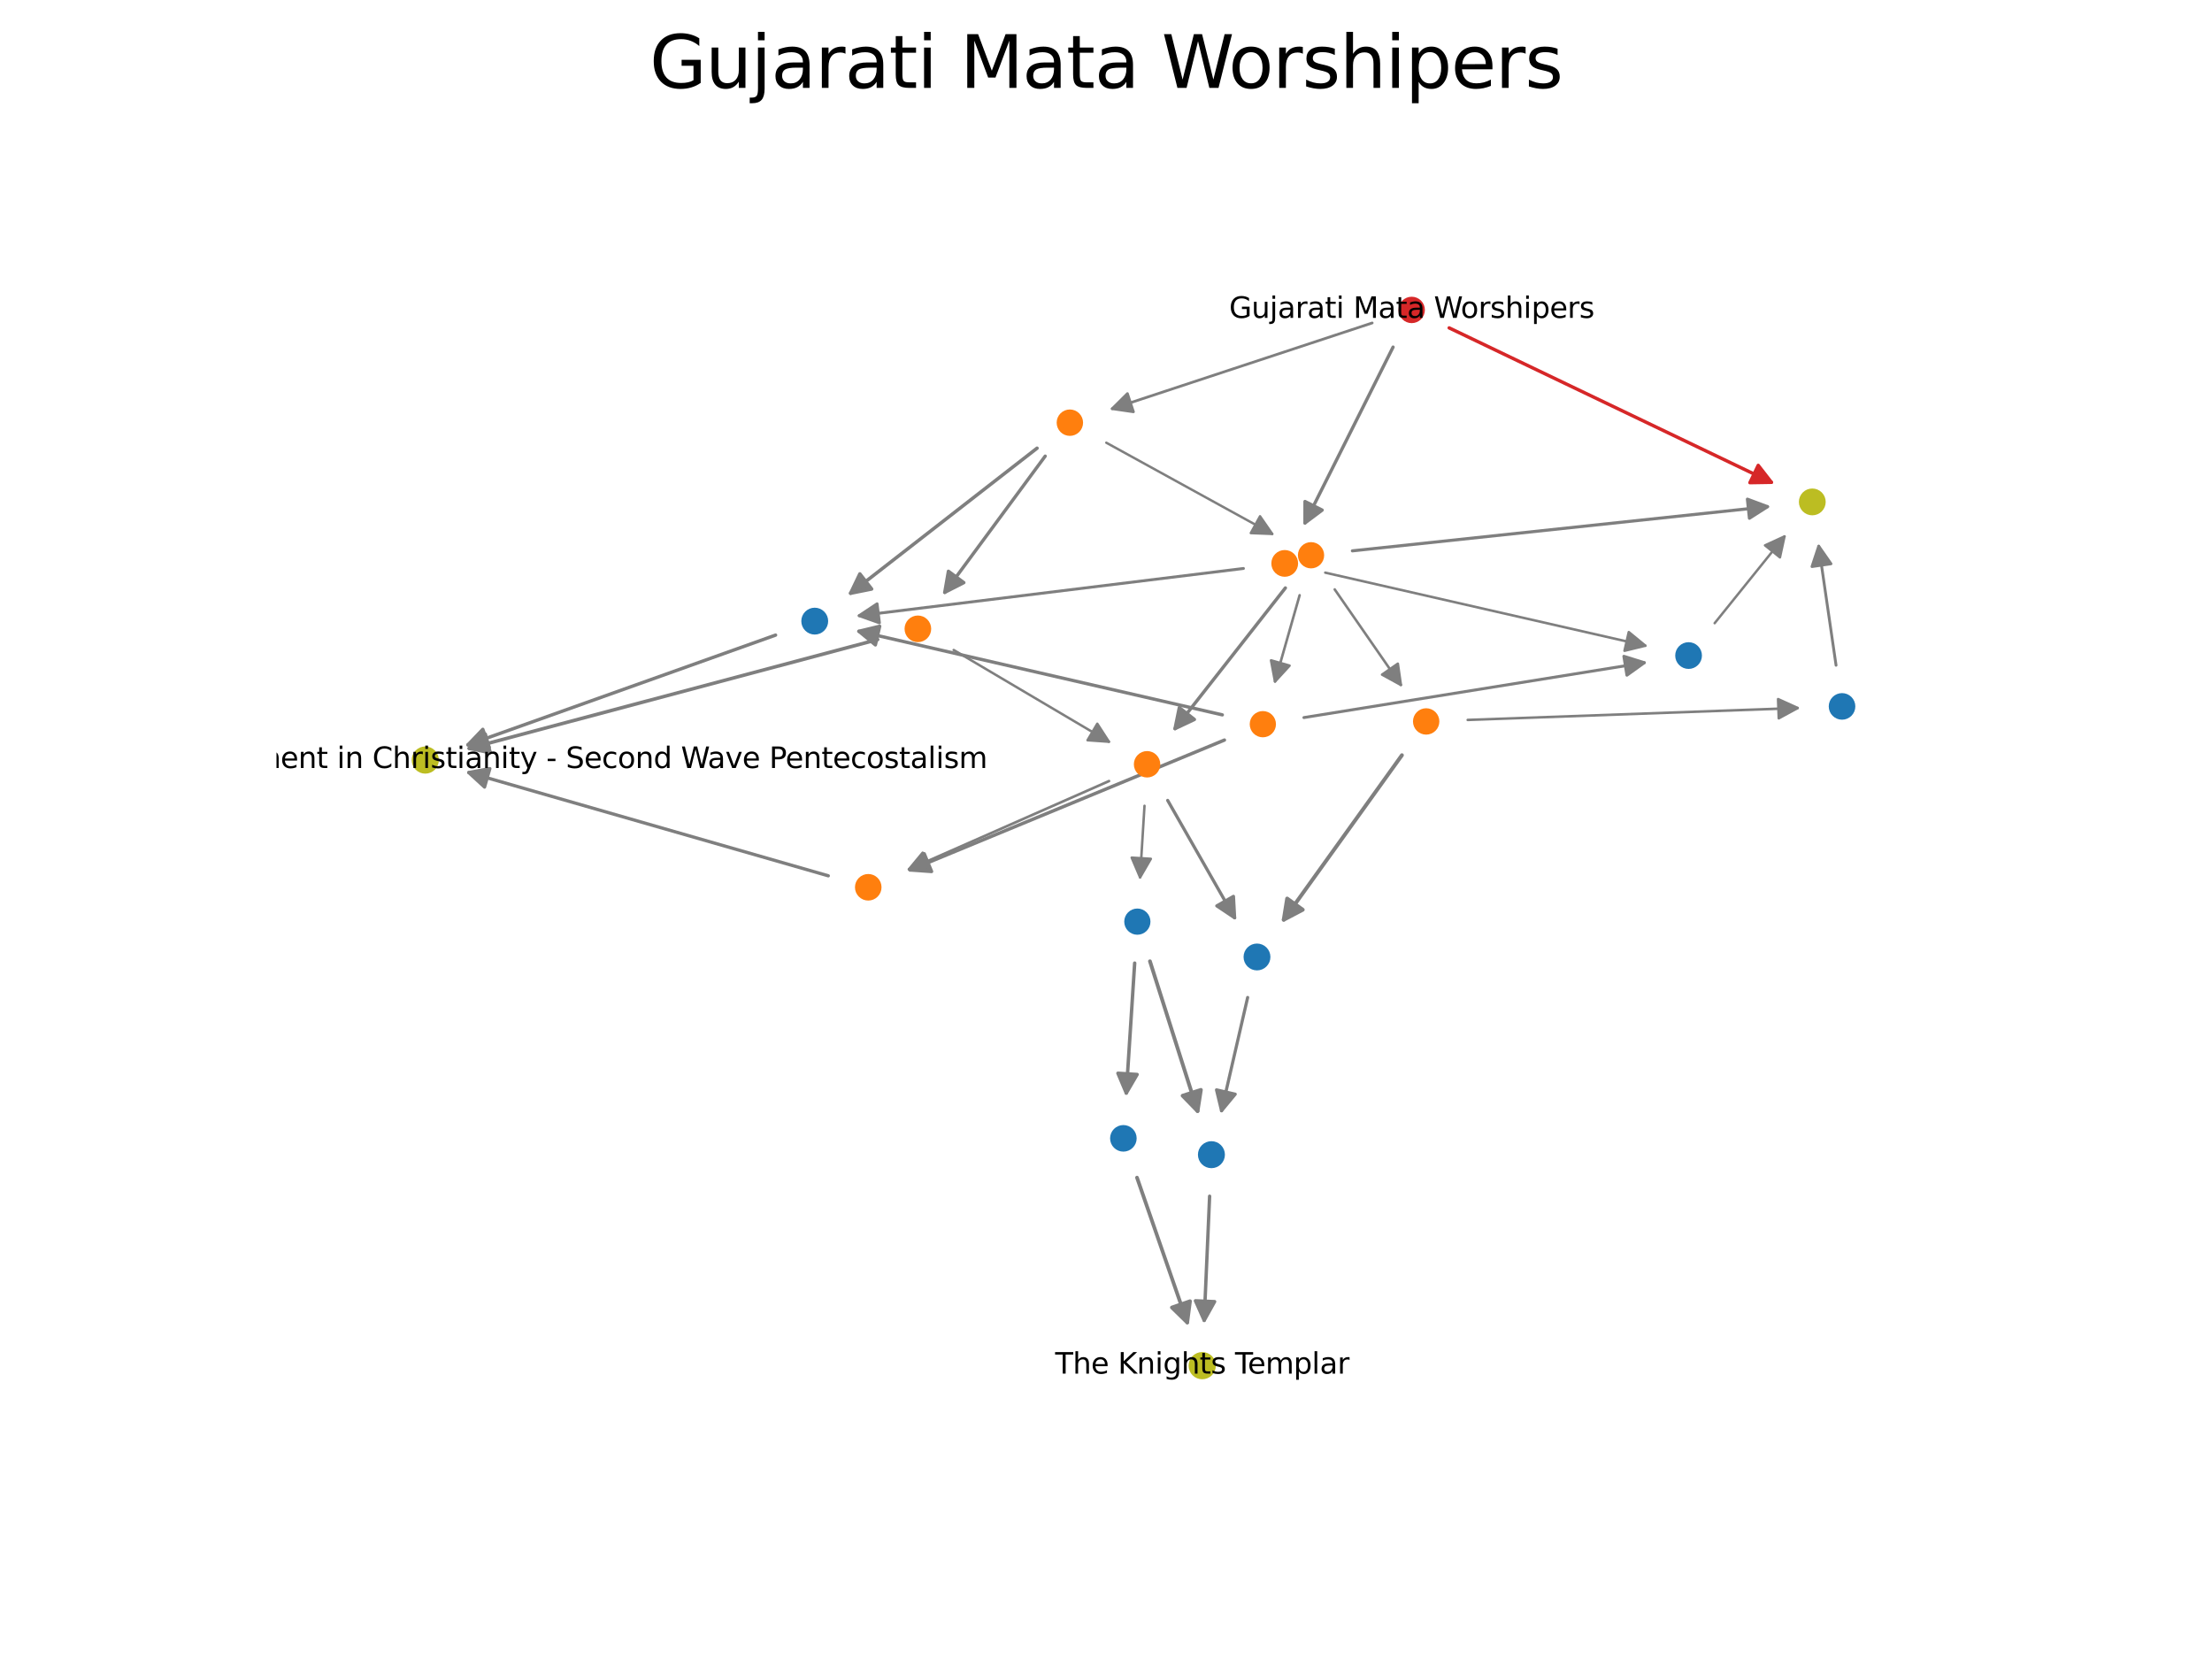 <?xml version="1.0" encoding="utf-8" standalone="no"?>
<!DOCTYPE svg PUBLIC "-//W3C//DTD SVG 1.1//EN"
  "http://www.w3.org/Graphics/SVG/1.1/DTD/svg11.dtd">
<svg xmlns:xlink="http://www.w3.org/1999/xlink" width="460.8pt" height="345.6pt" viewBox="0 0 460.8 345.6" xmlns="http://www.w3.org/2000/svg" version="1.1">
 <defs>
  <style type="text/css">*{stroke-linejoin: round; stroke-linecap: butt}</style>
 </defs>
 <g id="figure_1">
  <g id="patch_1">
   <path d="M 0 345.6 
L 460.8 345.6 
L 460.8 0 
L 0 0 
z
" style="fill: #ffffff"/>
  </g>
  <g id="axes_1">
   <g id="patch_2">
    <path d="M 290.2 72.309 
Q 280.854 90.967 271.85 108.942 
" clip-path="url(#pf3537d633f)" style="fill: none; stroke: #7f7f7f; stroke-width: 0.684; stroke-linecap: round"/>
    <path d="M 275.43 106.262 
L 271.85 108.942 
L 271.853 104.47 
L 275.43 106.262 
z
" clip-path="url(#pf3537d633f)" style="fill: #7f7f7f; stroke: #7f7f7f; stroke-width: 0.684; stroke-linecap: round"/>
   </g>
   <g id="patch_3">
    <path d="M 285.852 67.278 
Q 258.473 76.309 231.693 85.142 
" clip-path="url(#pf3537d633f)" style="fill: none; stroke: #7f7f7f; stroke-width: 0.564; stroke-linecap: round"/>
    <path d="M 236.119 85.789 
L 231.693 85.142 
L 234.866 81.99 
L 236.119 85.789 
z
" clip-path="url(#pf3537d633f)" style="fill: #7f7f7f; stroke: #7f7f7f; stroke-width: 0.564; stroke-linecap: round"/>
   </g>
   <g id="patch_4">
    <path d="M 301.891 68.308 
Q 335.807 84.562 369.012 100.474 
" clip-path="url(#pf3537d633f)" style="fill: none; stroke: #d62728; stroke-width: 0.706; stroke-linecap: round"/>
    <path d="M 366.269 96.942 
L 369.012 100.474 
L 364.541 100.549 
L 366.269 96.942 
z
" clip-path="url(#pf3537d633f)" style="fill: #d62728; stroke: #d62728; stroke-width: 0.706; stroke-linecap: round"/>
   </g>
   <g id="patch_5">
    <path d="M 259.034 118.423 
Q 218.676 123.38 178.987 128.255 
" clip-path="url(#pf3537d633f)" style="fill: none; stroke: #7f7f7f; stroke-width: 0.603; stroke-linecap: round"/>
    <path d="M 183.201 129.752 
L 178.987 128.255 
L 182.713 125.782 
L 183.201 129.752 
z
" clip-path="url(#pf3537d633f)" style="fill: #7f7f7f; stroke: #7f7f7f; stroke-width: 0.603; stroke-linecap: round"/>
   </g>
   <g id="patch_6">
    <path d="M 276.074 119.294 
Q 309.698 126.967 342.757 134.51 
" clip-path="url(#pf3537d633f)" style="fill: none; stroke: #7f7f7f; stroke-width: 0.518; stroke-linecap: round"/>
    <path d="M 339.303 131.671 
L 342.757 134.51 
L 338.413 135.57 
L 339.303 131.671 
z
" clip-path="url(#pf3537d633f)" style="fill: #7f7f7f; stroke: #7f7f7f; stroke-width: 0.518; stroke-linecap: round"/>
   </g>
   <g id="patch_7">
    <path d="M 216.037 93.368 
Q 196.299 108.721 177.195 123.582 
" clip-path="url(#pf3537d633f)" style="fill: none; stroke: #7f7f7f; stroke-width: 0.717; stroke-linecap: round"/>
    <path d="M 181.58 122.704 
L 177.195 123.582 
L 179.124 119.547 
L 181.58 122.704 
z
" clip-path="url(#pf3537d633f)" style="fill: #7f7f7f; stroke: #7f7f7f; stroke-width: 0.717; stroke-linecap: round"/>
   </g>
   <g id="patch_8">
    <path d="M 230.461 92.224 
Q 247.992 101.861 265.03 111.226 
" clip-path="url(#pf3537d633f)" style="fill: none; stroke: #7f7f7f; stroke-width: 0.504; stroke-linecap: round"/>
    <path d="M 262.488 107.546 
L 265.03 111.226 
L 260.561 111.052 
L 262.488 107.546 
z
" clip-path="url(#pf3537d633f)" style="fill: #7f7f7f; stroke: #7f7f7f; stroke-width: 0.504; stroke-linecap: round"/>
   </g>
   <g id="patch_9">
    <path d="M 217.733 95.022 
Q 207.041 109.523 196.806 123.406 
" clip-path="url(#pf3537d633f)" style="fill: none; stroke: #7f7f7f; stroke-width: 0.688; stroke-linecap: round"/>
    <path d="M 200.79 121.373 
L 196.806 123.406 
L 197.57 118.999 
L 200.79 121.373 
z
" clip-path="url(#pf3537d633f)" style="fill: #7f7f7f; stroke: #7f7f7f; stroke-width: 0.688; stroke-linecap: round"/>
   </g>
   <g id="patch_10">
    <path d="M 161.566 132.303 
Q 129.155 143.863 97.482 155.161 
" clip-path="url(#pf3537d633f)" style="fill: none; stroke: #7f7f7f; stroke-width: 0.7; stroke-linecap: round"/>
    <path d="M 101.922 155.701 
L 97.482 155.161 
L 100.578 151.933 
L 101.922 155.701 
z
" clip-path="url(#pf3537d633f)" style="fill: #7f7f7f; stroke: #7f7f7f; stroke-width: 0.7; stroke-linecap: round"/>
   </g>
   <g id="patch_11">
    <path d="M 357.194 129.819 
Q 364.649 120.561 371.747 111.744 
" clip-path="url(#pf3537d633f)" style="fill: none; stroke: #7f7f7f; stroke-width: 0.508; stroke-linecap: round"/>
    <path d="M 367.681 113.606 
L 371.747 111.744 
L 370.796 116.114 
L 367.681 113.606 
z
" clip-path="url(#pf3537d633f)" style="fill: #7f7f7f; stroke: #7f7f7f; stroke-width: 0.508; stroke-linecap: round"/>
   </g>
   <g id="patch_12">
    <path d="M 278.044 122.787 
Q 285.104 132.978 291.829 142.685 
" clip-path="url(#pf3537d633f)" style="fill: none; stroke: #7f7f7f; stroke-width: 0.526; stroke-linecap: round"/>
    <path d="M 291.195 138.258 
L 291.829 142.685 
L 287.907 140.536 
L 291.195 138.258 
z
" clip-path="url(#pf3537d633f)" style="fill: #7f7f7f; stroke: #7f7f7f; stroke-width: 0.526; stroke-linecap: round"/>
   </g>
   <g id="patch_13">
    <path d="M 270.736 123.998 
Q 268.092 133.266 265.611 141.963 
" clip-path="url(#pf3537d633f)" style="fill: none; stroke: #7f7f7f; stroke-width: 0.532; stroke-linecap: round"/>
    <path d="M 268.632 138.665 
L 265.611 141.963 
L 264.785 137.568 
L 268.632 138.665 
z
" clip-path="url(#pf3537d633f)" style="fill: #7f7f7f; stroke: #7f7f7f; stroke-width: 0.532; stroke-linecap: round"/>
   </g>
   <g id="patch_14">
    <path d="M 281.726 114.752 
Q 325.324 110.113 368.205 105.55 
" clip-path="url(#pf3537d633f)" style="fill: none; stroke: #7f7f7f; stroke-width: 0.646; stroke-linecap: round"/>
    <path d="M 364.016 103.985 
L 368.205 105.55 
L 364.439 107.962 
L 364.016 103.985 
z
" clip-path="url(#pf3537d633f)" style="fill: #7f7f7f; stroke: #7f7f7f; stroke-width: 0.646; stroke-linecap: round"/>
   </g>
   <g id="patch_15">
    <path d="M 267.769 122.48 
Q 256.034 137.44 244.778 151.79 
" clip-path="url(#pf3537d633f)" style="fill: none; stroke: #7f7f7f; stroke-width: 0.693; stroke-linecap: round"/>
    <path d="M 248.821 149.877 
L 244.778 151.79 
L 245.673 147.408 
L 248.821 149.877 
z
" clip-path="url(#pf3537d633f)" style="fill: #7f7f7f; stroke: #7f7f7f; stroke-width: 0.693; stroke-linecap: round"/>
   </g>
   <g id="patch_16">
    <path d="M 182.838 133.226 
Q 139.898 144.665 97.743 155.894 
" clip-path="url(#pf3537d633f)" style="fill: none; stroke: #7f7f7f; stroke-width: 0.728; stroke-linecap: round"/>
    <path d="M 102.123 156.797 
L 97.743 155.894 
L 101.093 152.932 
L 102.123 156.797 
z
" clip-path="url(#pf3537d633f)" style="fill: #7f7f7f; stroke: #7f7f7f; stroke-width: 0.728; stroke-linecap: round"/>
   </g>
   <g id="patch_17">
    <path d="M 198.667 135.404 
Q 215.085 145.106 231.012 154.519 
" clip-path="url(#pf3537d633f)" style="fill: none; stroke: #7f7f7f; stroke-width: 0.51; stroke-linecap: round"/>
    <path d="M 228.585 150.762 
L 231.012 154.519 
L 226.55 154.205 
L 228.585 150.762 
z
" clip-path="url(#pf3537d633f)" style="fill: #7f7f7f; stroke: #7f7f7f; stroke-width: 0.51; stroke-linecap: round"/>
   </g>
   <g id="patch_18">
    <path d="M 305.75 149.976 
Q 340.412 148.723 374.479 147.491 
" clip-path="url(#pf3537d633f)" style="fill: none; stroke: #7f7f7f; stroke-width: 0.531; stroke-linecap: round"/>
    <path d="M 370.409 145.637 
L 374.479 147.491 
L 370.554 149.634 
L 370.409 145.637 
z
" clip-path="url(#pf3537d633f)" style="fill: #7f7f7f; stroke: #7f7f7f; stroke-width: 0.531; stroke-linecap: round"/>
   </g>
   <g id="patch_19">
    <path d="M 292.044 157.323 
Q 279.475 174.823 267.426 191.597 
" clip-path="url(#pf3537d633f)" style="fill: none; stroke: #7f7f7f; stroke-width: 0.799; stroke-linecap: round"/>
    <path d="M 271.384 189.515 
L 267.426 191.597 
L 268.135 187.182 
L 271.384 189.515 
z
" clip-path="url(#pf3537d633f)" style="fill: #7f7f7f; stroke: #7f7f7f; stroke-width: 0.799; stroke-linecap: round"/>
   </g>
   <g id="patch_20">
    <path d="M 271.623 149.482 
Q 307.42 143.712 342.545 138.051 
" clip-path="url(#pf3537d633f)" style="fill: none; stroke: #7f7f7f; stroke-width: 0.609; stroke-linecap: round"/>
    <path d="M 338.278 136.713 
L 342.545 138.051 
L 338.915 140.662 
L 338.278 136.713 
z
" clip-path="url(#pf3537d633f)" style="fill: #7f7f7f; stroke: #7f7f7f; stroke-width: 0.609; stroke-linecap: round"/>
   </g>
   <g id="patch_21">
    <path d="M 254.632 148.919 
Q 216.398 140.126 178.912 131.505 
" clip-path="url(#pf3537d633f)" style="fill: none; stroke: #7f7f7f; stroke-width: 0.687; stroke-linecap: round"/>
    <path d="M 182.362 134.351 
L 178.912 131.505 
L 183.259 130.453 
L 182.362 134.351 
z
" clip-path="url(#pf3537d633f)" style="fill: #7f7f7f; stroke: #7f7f7f; stroke-width: 0.687; stroke-linecap: round"/>
   </g>
   <g id="patch_22">
    <path d="M 255.068 154.169 
Q 221.971 167.849 189.602 181.228 
" clip-path="url(#pf3537d633f)" style="fill: none; stroke: #7f7f7f; stroke-width: 0.705; stroke-linecap: round"/>
    <path d="M 194.062 181.548 
L 189.602 181.228 
L 192.534 177.852 
L 194.062 181.548 
z
" clip-path="url(#pf3537d633f)" style="fill: #7f7f7f; stroke: #7f7f7f; stroke-width: 0.705; stroke-linecap: round"/>
   </g>
   <g id="patch_23">
    <path d="M 243.248 166.737 
Q 250.406 179.285 257.198 191.191 
" clip-path="url(#pf3537d633f)" style="fill: none; stroke: #7f7f7f; stroke-width: 0.661; stroke-linecap: round"/>
    <path d="M 256.953 186.726 
L 257.198 191.191 
L 253.478 188.708 
L 256.953 186.726 
z
" clip-path="url(#pf3537d633f)" style="fill: #7f7f7f; stroke: #7f7f7f; stroke-width: 0.661; stroke-linecap: round"/>
   </g>
   <g id="patch_24">
    <path d="M 231.032 162.709 
Q 209.915 172.024 189.355 181.094 
" clip-path="url(#pf3537d633f)" style="fill: none; stroke: #7f7f7f; stroke-width: 0.545; stroke-linecap: round"/>
    <path d="M 193.822 181.309 
L 189.355 181.094 
L 192.208 177.65 
L 193.822 181.309 
z
" clip-path="url(#pf3537d633f)" style="fill: #7f7f7f; stroke: #7f7f7f; stroke-width: 0.545; stroke-linecap: round"/>
   </g>
   <g id="patch_25">
    <path d="M 238.421 167.861 
Q 237.943 175.604 237.5 182.775 
" clip-path="url(#pf3537d633f)" style="fill: none; stroke: #7f7f7f; stroke-width: 0.513; stroke-linecap: round"/>
    <path d="M 239.743 178.906 
L 237.5 182.775 
L 235.75 178.659 
L 239.743 178.906 
z
" clip-path="url(#pf3537d633f)" style="fill: #7f7f7f; stroke: #7f7f7f; stroke-width: 0.513; stroke-linecap: round"/>
   </g>
   <g id="patch_26">
    <path d="M 382.483 138.584 
Q 380.632 125.855 378.875 113.781 
" clip-path="url(#pf3537d633f)" style="fill: none; stroke: #7f7f7f; stroke-width: 0.591; stroke-linecap: round"/>
    <path d="M 377.472 118.027 
L 378.875 113.781 
L 381.43 117.452 
L 377.472 118.027 
z
" clip-path="url(#pf3537d633f)" style="fill: #7f7f7f; stroke: #7f7f7f; stroke-width: 0.591; stroke-linecap: round"/>
   </g>
   <g id="patch_27">
    <path d="M 259.909 207.793 
Q 257.108 219.948 254.472 231.385 
" clip-path="url(#pf3537d633f)" style="fill: none; stroke: #7f7f7f; stroke-width: 0.658; stroke-linecap: round"/>
    <path d="M 257.319 227.936 
L 254.472 231.385 
L 253.422 227.038 
L 257.319 227.936 
z
" clip-path="url(#pf3537d633f)" style="fill: #7f7f7f; stroke: #7f7f7f; stroke-width: 0.658; stroke-linecap: round"/>
   </g>
   <g id="patch_28">
    <path d="M 172.549 182.446 
Q 134.732 171.585 97.647 160.934 
" clip-path="url(#pf3537d633f)" style="fill: none; stroke: #7f7f7f; stroke-width: 0.682; stroke-linecap: round"/>
    <path d="M 100.94 163.961 
L 97.647 160.934 
L 102.044 160.116 
L 100.94 163.961 
z
" clip-path="url(#pf3537d633f)" style="fill: #7f7f7f; stroke: #7f7f7f; stroke-width: 0.682; stroke-linecap: round"/>
   </g>
   <g id="patch_29">
    <path d="M 239.554 200.246 
Q 244.646 216.268 249.475 231.458 
" clip-path="url(#pf3537d633f)" style="fill: none; stroke: #7f7f7f; stroke-width: 0.781; stroke-linecap: round"/>
    <path d="M 250.169 227.04 
L 249.475 231.458 
L 246.357 228.252 
L 250.169 227.04 
z
" clip-path="url(#pf3537d633f)" style="fill: #7f7f7f; stroke: #7f7f7f; stroke-width: 0.781; stroke-linecap: round"/>
   </g>
   <g id="patch_30">
    <path d="M 236.373 200.637 
Q 235.474 214.567 234.627 227.697 
" clip-path="url(#pf3537d633f)" style="fill: none; stroke: #7f7f7f; stroke-width: 0.717; stroke-linecap: round"/>
    <path d="M 236.881 223.834 
L 234.627 227.697 
L 232.889 223.577 
L 236.881 223.834 
z
" clip-path="url(#pf3537d633f)" style="fill: #7f7f7f; stroke: #7f7f7f; stroke-width: 0.717; stroke-linecap: round"/>
   </g>
   <g id="patch_31">
    <path d="M 251.985 249.192 
Q 251.403 262.518 250.856 275.061 
" clip-path="url(#pf3537d633f)" style="fill: none; stroke: #7f7f7f; stroke-width: 0.7; stroke-linecap: round"/>
    <path d="M 253.029 271.152 
L 250.856 275.061 
L 249.032 270.978 
L 253.029 271.152 
z
" clip-path="url(#pf3537d633f)" style="fill: #7f7f7f; stroke: #7f7f7f; stroke-width: 0.7; stroke-linecap: round"/>
   </g>
   <g id="patch_32">
    <path d="M 236.857 245.319 
Q 242.231 260.813 247.325 275.498 
" clip-path="url(#pf3537d633f)" style="fill: none; stroke: #7f7f7f; stroke-width: 0.766; stroke-linecap: round"/>
    <path d="M 247.904 271.063 
L 247.325 275.498 
L 244.125 272.374 
L 247.904 271.063 
z
" clip-path="url(#pf3537d633f)" style="fill: #7f7f7f; stroke: #7f7f7f; stroke-width: 0.766; stroke-linecap: round"/>
   </g>
   <g id="PathCollection_1">
    <path d="M 294.08 66.815 
C 294.677 66.815 295.249 66.578 295.671 66.156 
C 296.093 65.734 296.33 65.161 296.33 64.564 
C 296.33 63.967 296.093 63.395 295.671 62.973 
C 295.249 62.551 294.677 62.314 294.08 62.314 
C 293.483 62.314 292.91 62.551 292.488 62.973 
C 292.066 63.395 291.829 63.967 291.829 64.564 
C 291.829 65.161 292.066 65.734 292.488 66.156 
C 292.91 66.578 293.483 66.815 294.08 66.815 
z
" clip-path="url(#pf3537d633f)" style="fill: #d62728; stroke: #d62728"/>
    <path d="M 267.63 119.655 
C 268.236 119.655 268.818 119.414 269.247 118.985 
C 269.676 118.556 269.917 117.974 269.917 117.367 
C 269.917 116.761 269.676 116.179 269.247 115.75 
C 268.818 115.321 268.236 115.08 267.63 115.08 
C 267.023 115.08 266.441 115.321 266.012 115.75 
C 265.583 116.179 265.342 116.761 265.342 117.367 
C 265.342 117.974 265.583 118.556 266.012 118.985 
C 266.441 119.414 267.023 119.655 267.63 119.655 
z
" clip-path="url(#pf3537d633f)" style="fill: #ff7f0e; stroke: #ff7f0e"/>
    <path d="M 222.872 90.303 
C 223.469 90.303 224.041 90.066 224.463 89.644 
C 224.885 89.222 225.123 88.649 225.123 88.052 
C 225.123 87.455 224.885 86.883 224.463 86.461 
C 224.041 86.038 223.469 85.801 222.872 85.801 
C 222.275 85.801 221.702 86.038 221.28 86.461 
C 220.858 86.883 220.621 87.455 220.621 88.052 
C 220.621 88.649 220.858 89.222 221.28 89.644 
C 221.702 90.066 222.275 90.303 222.872 90.303 
z
" clip-path="url(#pf3537d633f)" style="fill: #ff7f0e; stroke: #ff7f0e"/>
    <path d="M 377.533 106.851 
C 378.142 106.851 378.725 106.61 379.155 106.179 
C 379.585 105.749 379.827 105.166 379.827 104.558 
C 379.827 103.95 379.585 103.366 379.155 102.936 
C 378.725 102.506 378.142 102.265 377.533 102.265 
C 376.925 102.265 376.342 102.506 375.912 102.936 
C 375.482 103.366 375.24 103.95 375.24 104.558 
C 375.24 105.166 375.482 105.749 375.912 106.179 
C 376.342 106.61 376.925 106.851 377.533 106.851 
z
" clip-path="url(#pf3537d633f)" style="fill: #bcbd22; stroke: #bcbd22"/>
    <path d="M 169.724 131.69 
C 170.334 131.69 170.918 131.448 171.349 131.017 
C 171.78 130.586 172.022 130.002 172.022 129.392 
C 172.022 128.783 171.78 128.198 171.349 127.768 
C 170.918 127.337 170.334 127.094 169.724 127.094 
C 169.115 127.094 168.53 127.337 168.099 127.768 
C 167.668 128.198 167.426 128.783 167.426 129.392 
C 167.426 130.002 167.668 130.586 168.099 131.017 
C 168.53 131.448 169.115 131.69 169.724 131.69 
z
" clip-path="url(#pf3537d633f)" style="fill: #1f77b4; stroke: #1f77b4"/>
    <path d="M 351.762 138.849 
C 352.368 138.849 352.949 138.608 353.377 138.18 
C 353.806 137.752 354.046 137.171 354.046 136.565 
C 354.046 135.959 353.806 135.378 353.377 134.95 
C 352.949 134.522 352.368 134.281 351.762 134.281 
C 351.157 134.281 350.576 134.522 350.147 134.95 
C 349.719 135.378 349.478 135.959 349.478 136.565 
C 349.478 137.171 349.719 137.752 350.147 138.18 
C 350.576 138.608 351.157 138.849 351.762 138.849 
z
" clip-path="url(#pf3537d633f)" style="fill: #1f77b4; stroke: #1f77b4"/>
    <path d="M 273.112 117.904 
C 273.705 117.904 274.273 117.668 274.693 117.249 
C 275.112 116.83 275.347 116.261 275.347 115.668 
C 275.347 115.076 275.112 114.507 274.693 114.088 
C 274.273 113.669 273.705 113.433 273.112 113.433 
C 272.519 113.433 271.951 113.669 271.532 114.088 
C 271.112 114.507 270.877 115.076 270.877 115.668 
C 270.877 116.261 271.112 116.83 271.532 117.249 
C 271.951 117.668 272.519 117.904 273.112 117.904 
z
" clip-path="url(#pf3537d633f)" style="fill: #ff7f0e; stroke: #ff7f0e"/>
    <path d="M 191.21 133.271 
C 191.813 133.271 192.391 133.031 192.817 132.605 
C 193.244 132.178 193.483 131.6 193.483 130.997 
C 193.483 130.394 193.244 129.815 192.817 129.389 
C 192.391 128.962 191.813 128.723 191.21 128.723 
C 190.606 128.723 190.028 128.962 189.602 129.389 
C 189.175 129.815 188.936 130.394 188.936 130.997 
C 188.936 131.6 189.175 132.178 189.602 132.605 
C 190.028 133.031 190.606 133.271 191.21 133.271 
z
" clip-path="url(#pf3537d633f)" style="fill: #ff7f0e; stroke: #ff7f0e"/>
    <path d="M 88.59 160.665 
C 89.208 160.665 89.802 160.419 90.239 159.982 
C 90.676 159.544 90.922 158.951 90.922 158.333 
C 90.922 157.714 90.676 157.121 90.239 156.684 
C 89.802 156.246 89.208 156 88.59 156 
C 87.971 156 87.378 156.246 86.941 156.684 
C 86.503 157.121 86.258 157.714 86.258 158.333 
C 86.258 158.951 86.503 159.544 86.941 159.982 
C 87.378 160.419 87.971 160.665 88.59 160.665 
z
" clip-path="url(#pf3537d633f)" style="fill: #bcbd22; stroke: #bcbd22"/>
    <path d="M 297.097 152.537 
C 297.693 152.537 298.265 152.3 298.687 151.879 
C 299.109 151.457 299.346 150.885 299.346 150.289 
C 299.346 149.692 299.109 149.12 298.687 148.699 
C 298.265 148.277 297.693 148.04 297.097 148.04 
C 296.501 148.04 295.929 148.277 295.507 148.699 
C 295.086 149.12 294.849 149.692 294.849 150.289 
C 294.849 150.885 295.086 151.457 295.507 151.879 
C 295.929 152.3 296.501 152.537 297.097 152.537 
z
" clip-path="url(#pf3537d633f)" style="fill: #ff7f0e; stroke: #ff7f0e"/>
    <path d="M 263.073 153.095 
C 263.666 153.095 264.235 152.86 264.654 152.441 
C 265.073 152.022 265.308 151.453 265.308 150.86 
C 265.308 150.267 265.073 149.699 264.654 149.28 
C 264.235 148.861 263.666 148.625 263.073 148.625 
C 262.481 148.625 261.912 148.861 261.493 149.28 
C 261.074 149.699 260.838 150.267 260.838 150.86 
C 260.838 151.453 261.074 152.022 261.493 152.441 
C 261.912 152.86 262.481 153.095 263.073 153.095 
z
" clip-path="url(#pf3537d633f)" style="fill: #ff7f0e; stroke: #ff7f0e"/>
    <path d="M 238.956 161.467 
C 239.553 161.467 240.127 161.23 240.549 160.807 
C 240.972 160.384 241.209 159.811 241.209 159.213 
C 241.209 158.616 240.972 158.042 240.549 157.62 
C 240.127 157.197 239.553 156.959 238.956 156.959 
C 238.358 156.959 237.784 157.197 237.362 157.62 
C 236.939 158.042 236.702 158.616 236.702 159.213 
C 236.702 159.811 236.939 160.384 237.362 160.807 
C 237.784 161.23 238.358 161.467 238.956 161.467 
z
" clip-path="url(#pf3537d633f)" style="fill: #ff7f0e; stroke: #ff7f0e"/>
    <path d="M 383.73 149.427 
C 384.332 149.427 384.91 149.187 385.336 148.762 
C 385.761 148.336 386 147.758 386 147.156 
C 386 146.554 385.761 145.977 385.336 145.551 
C 384.91 145.125 384.332 144.886 383.73 144.886 
C 383.128 144.886 382.551 145.125 382.125 145.551 
C 381.699 145.977 381.46 146.554 381.46 147.156 
C 381.46 147.758 381.699 148.336 382.125 148.762 
C 382.551 149.187 383.128 149.427 383.73 149.427 
z
" clip-path="url(#pf3537d633f)" style="fill: #1f77b4; stroke: #1f77b4"/>
    <path d="M 261.854 201.651 
C 262.463 201.651 263.048 201.409 263.478 200.979 
C 263.909 200.548 264.151 199.963 264.151 199.354 
C 264.151 198.745 263.909 198.161 263.478 197.73 
C 263.048 197.299 262.463 197.057 261.854 197.057 
C 261.245 197.057 260.66 197.299 260.23 197.73 
C 259.799 198.161 259.557 198.745 259.557 199.354 
C 259.557 199.963 259.799 200.548 260.23 200.979 
C 260.66 201.409 261.245 201.651 261.854 201.651 
z
" clip-path="url(#pf3537d633f)" style="fill: #1f77b4; stroke: #1f77b4"/>
    <path d="M 180.871 187.103 
C 181.472 187.103 182.049 186.864 182.474 186.439 
C 182.899 186.014 183.138 185.438 183.138 184.837 
C 183.138 184.235 182.899 183.659 182.474 183.234 
C 182.049 182.809 181.472 182.57 180.871 182.57 
C 180.27 182.57 179.694 182.809 179.269 183.234 
C 178.844 183.659 178.605 184.235 178.605 184.837 
C 178.605 185.438 178.844 186.014 179.269 186.439 
C 179.694 186.864 180.27 187.103 180.871 187.103 
z
" clip-path="url(#pf3537d633f)" style="fill: #ff7f0e; stroke: #ff7f0e"/>
    <path d="M 236.931 194.225 
C 237.522 194.225 238.09 193.99 238.508 193.572 
C 238.927 193.153 239.162 192.586 239.162 191.994 
C 239.162 191.402 238.927 190.835 238.508 190.416 
C 238.09 189.998 237.522 189.763 236.931 189.763 
C 236.339 189.763 235.771 189.998 235.353 190.416 
C 234.934 190.835 234.699 191.402 234.699 191.994 
C 234.699 192.586 234.934 193.153 235.353 193.572 
C 235.771 193.99 236.339 194.225 236.931 194.225 
z
" clip-path="url(#pf3537d633f)" style="fill: #1f77b4; stroke: #1f77b4"/>
    <path d="M 252.362 242.852 
C 252.975 242.852 253.563 242.609 253.996 242.175 
C 254.43 241.742 254.673 241.154 254.673 240.541 
C 254.673 239.928 254.43 239.34 253.996 238.907 
C 253.563 238.473 252.975 238.23 252.362 238.23 
C 251.749 238.23 251.161 238.473 250.728 238.907 
C 250.294 239.34 250.051 239.928 250.051 240.541 
C 250.051 241.154 250.294 241.742 250.728 242.175 
C 251.161 242.609 251.749 242.852 252.362 242.852 
z
" clip-path="url(#pf3537d633f)" style="fill: #1f77b4; stroke: #1f77b4"/>
    <path d="M 234.019 239.404 
C 234.62 239.404 235.197 239.165 235.622 238.74 
C 236.048 238.315 236.287 237.738 236.287 237.136 
C 236.287 236.535 236.048 235.958 235.622 235.533 
C 235.197 235.107 234.62 234.868 234.019 234.868 
C 233.417 234.868 232.84 235.107 232.415 235.533 
C 231.99 235.958 231.751 236.535 231.751 237.136 
C 231.751 237.738 231.99 238.315 232.415 238.74 
C 232.84 239.165 233.417 239.404 234.019 239.404 
z
" clip-path="url(#pf3537d633f)" style="fill: #1f77b4; stroke: #1f77b4"/>
    <path d="M 250.445 286.83 
C 251.065 286.83 251.659 286.583 252.098 286.145 
C 252.536 285.706 252.783 285.112 252.783 284.492 
C 252.783 283.872 252.536 283.277 252.098 282.838 
C 251.659 282.4 251.065 282.154 250.445 282.154 
C 249.825 282.154 249.23 282.4 248.791 282.838 
C 248.353 283.277 248.107 283.872 248.107 284.492 
C 248.107 285.112 248.353 285.706 248.791 286.145 
C 249.23 286.583 249.825 286.83 250.445 286.83 
z
" clip-path="url(#pf3537d633f)" style="fill: #bcbd22; stroke: #bcbd22"/>
   </g>
   <g id="text_1">
    <g clip-path="url(#pf3537d633f)">
     <!-- Gujarati Mata Worshipers -->
     <g transform="translate(256.05 66.22) scale(0.06 -0.06)">
      <defs>
       <path id="DejaVuSans-47" d="M 3809 666 
L 3809 1919 
L 2778 1919 
L 2778 2438 
L 4434 2438 
L 4434 434 
Q 4069 175 3628 42 
Q 3188 -91 2688 -91 
Q 1594 -91 976 548 
Q 359 1188 359 2328 
Q 359 3472 976 4111 
Q 1594 4750 2688 4750 
Q 3144 4750 3555 4637 
Q 3966 4525 4313 4306 
L 4313 3634 
Q 3963 3931 3569 4081 
Q 3175 4231 2741 4231 
Q 1884 4231 1454 3753 
Q 1025 3275 1025 2328 
Q 1025 1384 1454 906 
Q 1884 428 2741 428 
Q 3075 428 3337 486 
Q 3600 544 3809 666 
z
" transform="scale(0.016)"/>
       <path id="DejaVuSans-75" d="M 544 1381 
L 544 3500 
L 1119 3500 
L 1119 1403 
Q 1119 906 1312 657 
Q 1506 409 1894 409 
Q 2359 409 2629 706 
Q 2900 1003 2900 1516 
L 2900 3500 
L 3475 3500 
L 3475 0 
L 2900 0 
L 2900 538 
Q 2691 219 2414 64 
Q 2138 -91 1772 -91 
Q 1169 -91 856 284 
Q 544 659 544 1381 
z
M 1991 3584 
L 1991 3584 
z
" transform="scale(0.016)"/>
       <path id="DejaVuSans-6a" d="M 603 3500 
L 1178 3500 
L 1178 -63 
Q 1178 -731 923 -1031 
Q 669 -1331 103 -1331 
L -116 -1331 
L -116 -844 
L 38 -844 
Q 366 -844 484 -692 
Q 603 -541 603 -63 
L 603 3500 
z
M 603 4863 
L 1178 4863 
L 1178 4134 
L 603 4134 
L 603 4863 
z
" transform="scale(0.016)"/>
       <path id="DejaVuSans-61" d="M 2194 1759 
Q 1497 1759 1228 1600 
Q 959 1441 959 1056 
Q 959 750 1161 570 
Q 1363 391 1709 391 
Q 2188 391 2477 730 
Q 2766 1069 2766 1631 
L 2766 1759 
L 2194 1759 
z
M 3341 1997 
L 3341 0 
L 2766 0 
L 2766 531 
Q 2569 213 2275 61 
Q 1981 -91 1556 -91 
Q 1019 -91 701 211 
Q 384 513 384 1019 
Q 384 1609 779 1909 
Q 1175 2209 1959 2209 
L 2766 2209 
L 2766 2266 
Q 2766 2663 2505 2880 
Q 2244 3097 1772 3097 
Q 1472 3097 1187 3025 
Q 903 2953 641 2809 
L 641 3341 
Q 956 3463 1253 3523 
Q 1550 3584 1831 3584 
Q 2591 3584 2966 3190 
Q 3341 2797 3341 1997 
z
" transform="scale(0.016)"/>
       <path id="DejaVuSans-72" d="M 2631 2963 
Q 2534 3019 2420 3045 
Q 2306 3072 2169 3072 
Q 1681 3072 1420 2755 
Q 1159 2438 1159 1844 
L 1159 0 
L 581 0 
L 581 3500 
L 1159 3500 
L 1159 2956 
Q 1341 3275 1631 3429 
Q 1922 3584 2338 3584 
Q 2397 3584 2469 3576 
Q 2541 3569 2628 3553 
L 2631 2963 
z
" transform="scale(0.016)"/>
       <path id="DejaVuSans-74" d="M 1172 4494 
L 1172 3500 
L 2356 3500 
L 2356 3053 
L 1172 3053 
L 1172 1153 
Q 1172 725 1289 603 
Q 1406 481 1766 481 
L 2356 481 
L 2356 0 
L 1766 0 
Q 1100 0 847 248 
Q 594 497 594 1153 
L 594 3053 
L 172 3053 
L 172 3500 
L 594 3500 
L 594 4494 
L 1172 4494 
z
" transform="scale(0.016)"/>
       <path id="DejaVuSans-69" d="M 603 3500 
L 1178 3500 
L 1178 0 
L 603 0 
L 603 3500 
z
M 603 4863 
L 1178 4863 
L 1178 4134 
L 603 4134 
L 603 4863 
z
" transform="scale(0.016)"/>
       <path id="DejaVuSans-20" transform="scale(0.016)"/>
       <path id="DejaVuSans-4d" d="M 628 4666 
L 1569 4666 
L 2759 1491 
L 3956 4666 
L 4897 4666 
L 4897 0 
L 4281 0 
L 4281 4097 
L 3078 897 
L 2444 897 
L 1241 4097 
L 1241 0 
L 628 0 
L 628 4666 
z
" transform="scale(0.016)"/>
       <path id="DejaVuSans-57" d="M 213 4666 
L 850 4666 
L 1831 722 
L 2809 4666 
L 3519 4666 
L 4500 722 
L 5478 4666 
L 6119 4666 
L 4947 0 
L 4153 0 
L 3169 4050 
L 2175 0 
L 1381 0 
L 213 4666 
z
" transform="scale(0.016)"/>
       <path id="DejaVuSans-6f" d="M 1959 3097 
Q 1497 3097 1228 2736 
Q 959 2375 959 1747 
Q 959 1119 1226 758 
Q 1494 397 1959 397 
Q 2419 397 2687 759 
Q 2956 1122 2956 1747 
Q 2956 2369 2687 2733 
Q 2419 3097 1959 3097 
z
M 1959 3584 
Q 2709 3584 3137 3096 
Q 3566 2609 3566 1747 
Q 3566 888 3137 398 
Q 2709 -91 1959 -91 
Q 1206 -91 779 398 
Q 353 888 353 1747 
Q 353 2609 779 3096 
Q 1206 3584 1959 3584 
z
" transform="scale(0.016)"/>
       <path id="DejaVuSans-73" d="M 2834 3397 
L 2834 2853 
Q 2591 2978 2328 3040 
Q 2066 3103 1784 3103 
Q 1356 3103 1142 2972 
Q 928 2841 928 2578 
Q 928 2378 1081 2264 
Q 1234 2150 1697 2047 
L 1894 2003 
Q 2506 1872 2764 1633 
Q 3022 1394 3022 966 
Q 3022 478 2636 193 
Q 2250 -91 1575 -91 
Q 1294 -91 989 -36 
Q 684 19 347 128 
L 347 722 
Q 666 556 975 473 
Q 1284 391 1588 391 
Q 1994 391 2212 530 
Q 2431 669 2431 922 
Q 2431 1156 2273 1281 
Q 2116 1406 1581 1522 
L 1381 1569 
Q 847 1681 609 1914 
Q 372 2147 372 2553 
Q 372 3047 722 3315 
Q 1072 3584 1716 3584 
Q 2034 3584 2315 3537 
Q 2597 3491 2834 3397 
z
" transform="scale(0.016)"/>
       <path id="DejaVuSans-68" d="M 3513 2113 
L 3513 0 
L 2938 0 
L 2938 2094 
Q 2938 2591 2744 2837 
Q 2550 3084 2163 3084 
Q 1697 3084 1428 2787 
Q 1159 2491 1159 1978 
L 1159 0 
L 581 0 
L 581 4863 
L 1159 4863 
L 1159 2956 
Q 1366 3272 1645 3428 
Q 1925 3584 2291 3584 
Q 2894 3584 3203 3211 
Q 3513 2838 3513 2113 
z
" transform="scale(0.016)"/>
       <path id="DejaVuSans-70" d="M 1159 525 
L 1159 -1331 
L 581 -1331 
L 581 3500 
L 1159 3500 
L 1159 2969 
Q 1341 3281 1617 3432 
Q 1894 3584 2278 3584 
Q 2916 3584 3314 3078 
Q 3713 2572 3713 1747 
Q 3713 922 3314 415 
Q 2916 -91 2278 -91 
Q 1894 -91 1617 61 
Q 1341 213 1159 525 
z
M 3116 1747 
Q 3116 2381 2855 2742 
Q 2594 3103 2138 3103 
Q 1681 3103 1420 2742 
Q 1159 2381 1159 1747 
Q 1159 1113 1420 752 
Q 1681 391 2138 391 
Q 2594 391 2855 752 
Q 3116 1113 3116 1747 
z
" transform="scale(0.016)"/>
       <path id="DejaVuSans-65" d="M 3597 1894 
L 3597 1613 
L 953 1613 
Q 991 1019 1311 708 
Q 1631 397 2203 397 
Q 2534 397 2845 478 
Q 3156 559 3463 722 
L 3463 178 
Q 3153 47 2828 -22 
Q 2503 -91 2169 -91 
Q 1331 -91 842 396 
Q 353 884 353 1716 
Q 353 2575 817 3079 
Q 1281 3584 2069 3584 
Q 2775 3584 3186 3129 
Q 3597 2675 3597 1894 
z
M 3022 2063 
Q 3016 2534 2758 2815 
Q 2500 3097 2075 3097 
Q 1594 3097 1305 2825 
Q 1016 2553 972 2059 
L 3022 2063 
z
" transform="scale(0.016)"/>
      </defs>
      <use xlink:href="#DejaVuSans-47"/>
      <use xlink:href="#DejaVuSans-75" x="77.49"/>
      <use xlink:href="#DejaVuSans-6a" x="140.869"/>
      <use xlink:href="#DejaVuSans-61" x="168.652"/>
      <use xlink:href="#DejaVuSans-72" x="229.932"/>
      <use xlink:href="#DejaVuSans-61" x="271.045"/>
      <use xlink:href="#DejaVuSans-74" x="332.324"/>
      <use xlink:href="#DejaVuSans-69" x="371.533"/>
      <use xlink:href="#DejaVuSans-20" x="399.316"/>
      <use xlink:href="#DejaVuSans-4d" x="431.104"/>
      <use xlink:href="#DejaVuSans-61" x="517.383"/>
      <use xlink:href="#DejaVuSans-74" x="578.662"/>
      <use xlink:href="#DejaVuSans-61" x="617.871"/>
      <use xlink:href="#DejaVuSans-20" x="679.15"/>
      <use xlink:href="#DejaVuSans-57" x="710.938"/>
      <use xlink:href="#DejaVuSans-6f" x="803.939"/>
      <use xlink:href="#DejaVuSans-72" x="865.121"/>
      <use xlink:href="#DejaVuSans-73" x="906.234"/>
      <use xlink:href="#DejaVuSans-68" x="958.334"/>
      <use xlink:href="#DejaVuSans-69" x="1021.713"/>
      <use xlink:href="#DejaVuSans-70" x="1049.496"/>
      <use xlink:href="#DejaVuSans-65" x="1112.973"/>
      <use xlink:href="#DejaVuSans-72" x="1174.496"/>
      <use xlink:href="#DejaVuSans-73" x="1215.609"/>
     </g>
    </g>
   </g>
   <g id="text_2">
    <g clip-path="url(#pf3537d633f)">
     <!-- The Knights Templar -->
     <g transform="translate(219.811 286.147) scale(0.06 -0.06)">
      <defs>
       <path id="DejaVuSans-54" d="M -19 4666 
L 3928 4666 
L 3928 4134 
L 2272 4134 
L 2272 0 
L 1638 0 
L 1638 4134 
L -19 4134 
L -19 4666 
z
" transform="scale(0.016)"/>
       <path id="DejaVuSans-4b" d="M 628 4666 
L 1259 4666 
L 1259 2694 
L 3353 4666 
L 4166 4666 
L 1850 2491 
L 4331 0 
L 3500 0 
L 1259 2247 
L 1259 0 
L 628 0 
L 628 4666 
z
" transform="scale(0.016)"/>
       <path id="DejaVuSans-6e" d="M 3513 2113 
L 3513 0 
L 2938 0 
L 2938 2094 
Q 2938 2591 2744 2837 
Q 2550 3084 2163 3084 
Q 1697 3084 1428 2787 
Q 1159 2491 1159 1978 
L 1159 0 
L 581 0 
L 581 3500 
L 1159 3500 
L 1159 2956 
Q 1366 3272 1645 3428 
Q 1925 3584 2291 3584 
Q 2894 3584 3203 3211 
Q 3513 2838 3513 2113 
z
" transform="scale(0.016)"/>
       <path id="DejaVuSans-67" d="M 2906 1791 
Q 2906 2416 2648 2759 
Q 2391 3103 1925 3103 
Q 1463 3103 1205 2759 
Q 947 2416 947 1791 
Q 947 1169 1205 825 
Q 1463 481 1925 481 
Q 2391 481 2648 825 
Q 2906 1169 2906 1791 
z
M 3481 434 
Q 3481 -459 3084 -895 
Q 2688 -1331 1869 -1331 
Q 1566 -1331 1297 -1286 
Q 1028 -1241 775 -1147 
L 775 -588 
Q 1028 -725 1275 -790 
Q 1522 -856 1778 -856 
Q 2344 -856 2625 -561 
Q 2906 -266 2906 331 
L 2906 616 
Q 2728 306 2450 153 
Q 2172 0 1784 0 
Q 1141 0 747 490 
Q 353 981 353 1791 
Q 353 2603 747 3093 
Q 1141 3584 1784 3584 
Q 2172 3584 2450 3431 
Q 2728 3278 2906 2969 
L 2906 3500 
L 3481 3500 
L 3481 434 
z
" transform="scale(0.016)"/>
       <path id="DejaVuSans-6d" d="M 3328 2828 
Q 3544 3216 3844 3400 
Q 4144 3584 4550 3584 
Q 5097 3584 5394 3201 
Q 5691 2819 5691 2113 
L 5691 0 
L 5113 0 
L 5113 2094 
Q 5113 2597 4934 2840 
Q 4756 3084 4391 3084 
Q 3944 3084 3684 2787 
Q 3425 2491 3425 1978 
L 3425 0 
L 2847 0 
L 2847 2094 
Q 2847 2600 2669 2842 
Q 2491 3084 2119 3084 
Q 1678 3084 1418 2786 
Q 1159 2488 1159 1978 
L 1159 0 
L 581 0 
L 581 3500 
L 1159 3500 
L 1159 2956 
Q 1356 3278 1631 3431 
Q 1906 3584 2284 3584 
Q 2666 3584 2933 3390 
Q 3200 3197 3328 2828 
z
" transform="scale(0.016)"/>
       <path id="DejaVuSans-6c" d="M 603 4863 
L 1178 4863 
L 1178 0 
L 603 0 
L 603 4863 
z
" transform="scale(0.016)"/>
      </defs>
      <use xlink:href="#DejaVuSans-54"/>
      <use xlink:href="#DejaVuSans-68" x="61.084"/>
      <use xlink:href="#DejaVuSans-65" x="124.463"/>
      <use xlink:href="#DejaVuSans-20" x="185.986"/>
      <use xlink:href="#DejaVuSans-4b" x="217.773"/>
      <use xlink:href="#DejaVuSans-6e" x="283.35"/>
      <use xlink:href="#DejaVuSans-69" x="346.729"/>
      <use xlink:href="#DejaVuSans-67" x="374.512"/>
      <use xlink:href="#DejaVuSans-68" x="437.988"/>
      <use xlink:href="#DejaVuSans-74" x="501.367"/>
      <use xlink:href="#DejaVuSans-73" x="540.576"/>
      <use xlink:href="#DejaVuSans-20" x="592.676"/>
      <use xlink:href="#DejaVuSans-54" x="624.463"/>
      <use xlink:href="#DejaVuSans-65" x="668.547"/>
      <use xlink:href="#DejaVuSans-6d" x="730.07"/>
      <use xlink:href="#DejaVuSans-70" x="827.482"/>
      <use xlink:href="#DejaVuSans-6c" x="890.959"/>
      <use xlink:href="#DejaVuSans-61" x="918.742"/>
      <use xlink:href="#DejaVuSans-72" x="980.021"/>
     </g>
    </g>
   </g>
   <g id="text_3">
    <g clip-path="url(#pf3537d633f)">
     <!-- Charismatic Renewal Movement in Christianity - Second Wave Pentecostalism -->
     <g transform="translate(-28.418 159.988) scale(0.06 -0.06)">
      <defs>
       <path id="DejaVuSans-43" d="M 4122 4306 
L 4122 3641 
Q 3803 3938 3442 4084 
Q 3081 4231 2675 4231 
Q 1875 4231 1450 3742 
Q 1025 3253 1025 2328 
Q 1025 1406 1450 917 
Q 1875 428 2675 428 
Q 3081 428 3442 575 
Q 3803 722 4122 1019 
L 4122 359 
Q 3791 134 3420 21 
Q 3050 -91 2638 -91 
Q 1578 -91 968 557 
Q 359 1206 359 2328 
Q 359 3453 968 4101 
Q 1578 4750 2638 4750 
Q 3056 4750 3426 4639 
Q 3797 4528 4122 4306 
z
" transform="scale(0.016)"/>
       <path id="DejaVuSans-63" d="M 3122 3366 
L 3122 2828 
Q 2878 2963 2633 3030 
Q 2388 3097 2138 3097 
Q 1578 3097 1268 2742 
Q 959 2388 959 1747 
Q 959 1106 1268 751 
Q 1578 397 2138 397 
Q 2388 397 2633 464 
Q 2878 531 3122 666 
L 3122 134 
Q 2881 22 2623 -34 
Q 2366 -91 2075 -91 
Q 1284 -91 818 406 
Q 353 903 353 1747 
Q 353 2603 823 3093 
Q 1294 3584 2113 3584 
Q 2378 3584 2631 3529 
Q 2884 3475 3122 3366 
z
" transform="scale(0.016)"/>
       <path id="DejaVuSans-52" d="M 2841 2188 
Q 3044 2119 3236 1894 
Q 3428 1669 3622 1275 
L 4263 0 
L 3584 0 
L 2988 1197 
Q 2756 1666 2539 1819 
Q 2322 1972 1947 1972 
L 1259 1972 
L 1259 0 
L 628 0 
L 628 4666 
L 2053 4666 
Q 2853 4666 3247 4331 
Q 3641 3997 3641 3322 
Q 3641 2881 3436 2590 
Q 3231 2300 2841 2188 
z
M 1259 4147 
L 1259 2491 
L 2053 2491 
Q 2509 2491 2742 2702 
Q 2975 2913 2975 3322 
Q 2975 3731 2742 3939 
Q 2509 4147 2053 4147 
L 1259 4147 
z
" transform="scale(0.016)"/>
       <path id="DejaVuSans-77" d="M 269 3500 
L 844 3500 
L 1563 769 
L 2278 3500 
L 2956 3500 
L 3675 769 
L 4391 3500 
L 4966 3500 
L 4050 0 
L 3372 0 
L 2619 2869 
L 1863 0 
L 1184 0 
L 269 3500 
z
" transform="scale(0.016)"/>
       <path id="DejaVuSans-76" d="M 191 3500 
L 800 3500 
L 1894 563 
L 2988 3500 
L 3597 3500 
L 2284 0 
L 1503 0 
L 191 3500 
z
" transform="scale(0.016)"/>
       <path id="DejaVuSans-79" d="M 2059 -325 
Q 1816 -950 1584 -1140 
Q 1353 -1331 966 -1331 
L 506 -1331 
L 506 -850 
L 844 -850 
Q 1081 -850 1212 -737 
Q 1344 -625 1503 -206 
L 1606 56 
L 191 3500 
L 800 3500 
L 1894 763 
L 2988 3500 
L 3597 3500 
L 2059 -325 
z
" transform="scale(0.016)"/>
       <path id="DejaVuSans-2d" d="M 313 2009 
L 1997 2009 
L 1997 1497 
L 313 1497 
L 313 2009 
z
" transform="scale(0.016)"/>
       <path id="DejaVuSans-53" d="M 3425 4513 
L 3425 3897 
Q 3066 4069 2747 4153 
Q 2428 4238 2131 4238 
Q 1616 4238 1336 4038 
Q 1056 3838 1056 3469 
Q 1056 3159 1242 3001 
Q 1428 2844 1947 2747 
L 2328 2669 
Q 3034 2534 3370 2195 
Q 3706 1856 3706 1288 
Q 3706 609 3251 259 
Q 2797 -91 1919 -91 
Q 1588 -91 1214 -16 
Q 841 59 441 206 
L 441 856 
Q 825 641 1194 531 
Q 1563 422 1919 422 
Q 2459 422 2753 634 
Q 3047 847 3047 1241 
Q 3047 1584 2836 1778 
Q 2625 1972 2144 2069 
L 1759 2144 
Q 1053 2284 737 2584 
Q 422 2884 422 3419 
Q 422 4038 858 4394 
Q 1294 4750 2059 4750 
Q 2388 4750 2728 4690 
Q 3069 4631 3425 4513 
z
" transform="scale(0.016)"/>
       <path id="DejaVuSans-64" d="M 2906 2969 
L 2906 4863 
L 3481 4863 
L 3481 0 
L 2906 0 
L 2906 525 
Q 2725 213 2448 61 
Q 2172 -91 1784 -91 
Q 1150 -91 751 415 
Q 353 922 353 1747 
Q 353 2572 751 3078 
Q 1150 3584 1784 3584 
Q 2172 3584 2448 3432 
Q 2725 3281 2906 2969 
z
M 947 1747 
Q 947 1113 1208 752 
Q 1469 391 1925 391 
Q 2381 391 2643 752 
Q 2906 1113 2906 1747 
Q 2906 2381 2643 2742 
Q 2381 3103 1925 3103 
Q 1469 3103 1208 2742 
Q 947 2381 947 1747 
z
" transform="scale(0.016)"/>
       <path id="DejaVuSans-50" d="M 1259 4147 
L 1259 2394 
L 2053 2394 
Q 2494 2394 2734 2622 
Q 2975 2850 2975 3272 
Q 2975 3691 2734 3919 
Q 2494 4147 2053 4147 
L 1259 4147 
z
M 628 4666 
L 2053 4666 
Q 2838 4666 3239 4311 
Q 3641 3956 3641 3272 
Q 3641 2581 3239 2228 
Q 2838 1875 2053 1875 
L 1259 1875 
L 1259 0 
L 628 0 
L 628 4666 
z
" transform="scale(0.016)"/>
      </defs>
      <use xlink:href="#DejaVuSans-43"/>
      <use xlink:href="#DejaVuSans-68" x="69.824"/>
      <use xlink:href="#DejaVuSans-61" x="133.203"/>
      <use xlink:href="#DejaVuSans-72" x="194.482"/>
      <use xlink:href="#DejaVuSans-69" x="235.596"/>
      <use xlink:href="#DejaVuSans-73" x="263.379"/>
      <use xlink:href="#DejaVuSans-6d" x="315.479"/>
      <use xlink:href="#DejaVuSans-61" x="412.891"/>
      <use xlink:href="#DejaVuSans-74" x="474.17"/>
      <use xlink:href="#DejaVuSans-69" x="513.379"/>
      <use xlink:href="#DejaVuSans-63" x="541.162"/>
      <use xlink:href="#DejaVuSans-20" x="596.143"/>
      <use xlink:href="#DejaVuSans-52" x="627.93"/>
      <use xlink:href="#DejaVuSans-65" x="692.912"/>
      <use xlink:href="#DejaVuSans-6e" x="754.436"/>
      <use xlink:href="#DejaVuSans-65" x="817.814"/>
      <use xlink:href="#DejaVuSans-77" x="879.338"/>
      <use xlink:href="#DejaVuSans-61" x="961.125"/>
      <use xlink:href="#DejaVuSans-6c" x="1022.404"/>
      <use xlink:href="#DejaVuSans-20" x="1050.188"/>
      <use xlink:href="#DejaVuSans-4d" x="1081.975"/>
      <use xlink:href="#DejaVuSans-6f" x="1168.254"/>
      <use xlink:href="#DejaVuSans-76" x="1229.436"/>
      <use xlink:href="#DejaVuSans-65" x="1288.615"/>
      <use xlink:href="#DejaVuSans-6d" x="1350.139"/>
      <use xlink:href="#DejaVuSans-65" x="1447.551"/>
      <use xlink:href="#DejaVuSans-6e" x="1509.074"/>
      <use xlink:href="#DejaVuSans-74" x="1572.453"/>
      <use xlink:href="#DejaVuSans-20" x="1611.662"/>
      <use xlink:href="#DejaVuSans-69" x="1643.449"/>
      <use xlink:href="#DejaVuSans-6e" x="1671.232"/>
      <use xlink:href="#DejaVuSans-20" x="1734.611"/>
      <use xlink:href="#DejaVuSans-43" x="1766.398"/>
      <use xlink:href="#DejaVuSans-68" x="1836.223"/>
      <use xlink:href="#DejaVuSans-72" x="1899.602"/>
      <use xlink:href="#DejaVuSans-69" x="1940.715"/>
      <use xlink:href="#DejaVuSans-73" x="1968.498"/>
      <use xlink:href="#DejaVuSans-74" x="2020.598"/>
      <use xlink:href="#DejaVuSans-69" x="2059.807"/>
      <use xlink:href="#DejaVuSans-61" x="2087.59"/>
      <use xlink:href="#DejaVuSans-6e" x="2148.869"/>
      <use xlink:href="#DejaVuSans-69" x="2212.248"/>
      <use xlink:href="#DejaVuSans-74" x="2240.031"/>
      <use xlink:href="#DejaVuSans-79" x="2279.24"/>
      <use xlink:href="#DejaVuSans-20" x="2338.42"/>
      <use xlink:href="#DejaVuSans-2d" x="2370.207"/>
      <use xlink:href="#DejaVuSans-20" x="2406.291"/>
      <use xlink:href="#DejaVuSans-53" x="2438.078"/>
      <use xlink:href="#DejaVuSans-65" x="2501.555"/>
      <use xlink:href="#DejaVuSans-63" x="2563.078"/>
      <use xlink:href="#DejaVuSans-6f" x="2618.059"/>
      <use xlink:href="#DejaVuSans-6e" x="2679.24"/>
      <use xlink:href="#DejaVuSans-64" x="2742.619"/>
      <use xlink:href="#DejaVuSans-20" x="2806.096"/>
      <use xlink:href="#DejaVuSans-57" x="2837.883"/>
      <use xlink:href="#DejaVuSans-61" x="2930.385"/>
      <use xlink:href="#DejaVuSans-76" x="2991.664"/>
      <use xlink:href="#DejaVuSans-65" x="3050.844"/>
      <use xlink:href="#DejaVuSans-20" x="3112.367"/>
      <use xlink:href="#DejaVuSans-50" x="3144.154"/>
      <use xlink:href="#DejaVuSans-65" x="3200.832"/>
      <use xlink:href="#DejaVuSans-6e" x="3262.355"/>
      <use xlink:href="#DejaVuSans-74" x="3325.734"/>
      <use xlink:href="#DejaVuSans-65" x="3364.943"/>
      <use xlink:href="#DejaVuSans-63" x="3426.467"/>
      <use xlink:href="#DejaVuSans-6f" x="3481.447"/>
      <use xlink:href="#DejaVuSans-73" x="3542.629"/>
      <use xlink:href="#DejaVuSans-74" x="3594.729"/>
      <use xlink:href="#DejaVuSans-61" x="3633.938"/>
      <use xlink:href="#DejaVuSans-6c" x="3695.217"/>
      <use xlink:href="#DejaVuSans-69" x="3723"/>
      <use xlink:href="#DejaVuSans-73" x="3750.783"/>
      <use xlink:href="#DejaVuSans-6d" x="3802.883"/>
     </g>
    </g>
   </g>
  </g>
  <g id="text_4">
   <!-- Gujarati Mata Worshipers -->
   <g transform="translate(135.325 18.31) scale(0.15 -0.15)">
    <use xlink:href="#DejaVuSans-47"/>
    <use xlink:href="#DejaVuSans-75" x="77.49"/>
    <use xlink:href="#DejaVuSans-6a" x="140.869"/>
    <use xlink:href="#DejaVuSans-61" x="168.652"/>
    <use xlink:href="#DejaVuSans-72" x="229.932"/>
    <use xlink:href="#DejaVuSans-61" x="271.045"/>
    <use xlink:href="#DejaVuSans-74" x="332.324"/>
    <use xlink:href="#DejaVuSans-69" x="371.533"/>
    <use xlink:href="#DejaVuSans-20" x="399.316"/>
    <use xlink:href="#DejaVuSans-4d" x="431.104"/>
    <use xlink:href="#DejaVuSans-61" x="517.383"/>
    <use xlink:href="#DejaVuSans-74" x="578.662"/>
    <use xlink:href="#DejaVuSans-61" x="617.871"/>
    <use xlink:href="#DejaVuSans-20" x="679.15"/>
    <use xlink:href="#DejaVuSans-57" x="710.938"/>
    <use xlink:href="#DejaVuSans-6f" x="803.939"/>
    <use xlink:href="#DejaVuSans-72" x="865.121"/>
    <use xlink:href="#DejaVuSans-73" x="906.234"/>
    <use xlink:href="#DejaVuSans-68" x="958.334"/>
    <use xlink:href="#DejaVuSans-69" x="1021.713"/>
    <use xlink:href="#DejaVuSans-70" x="1049.496"/>
    <use xlink:href="#DejaVuSans-65" x="1112.973"/>
    <use xlink:href="#DejaVuSans-72" x="1174.496"/>
    <use xlink:href="#DejaVuSans-73" x="1215.609"/>
   </g>
  </g>
 </g>
 <defs>
  <clipPath id="pf3537d633f">
   <rect x="57.6" y="41.472" width="357.12" height="266.112"/>
  </clipPath>
 </defs>
</svg>
